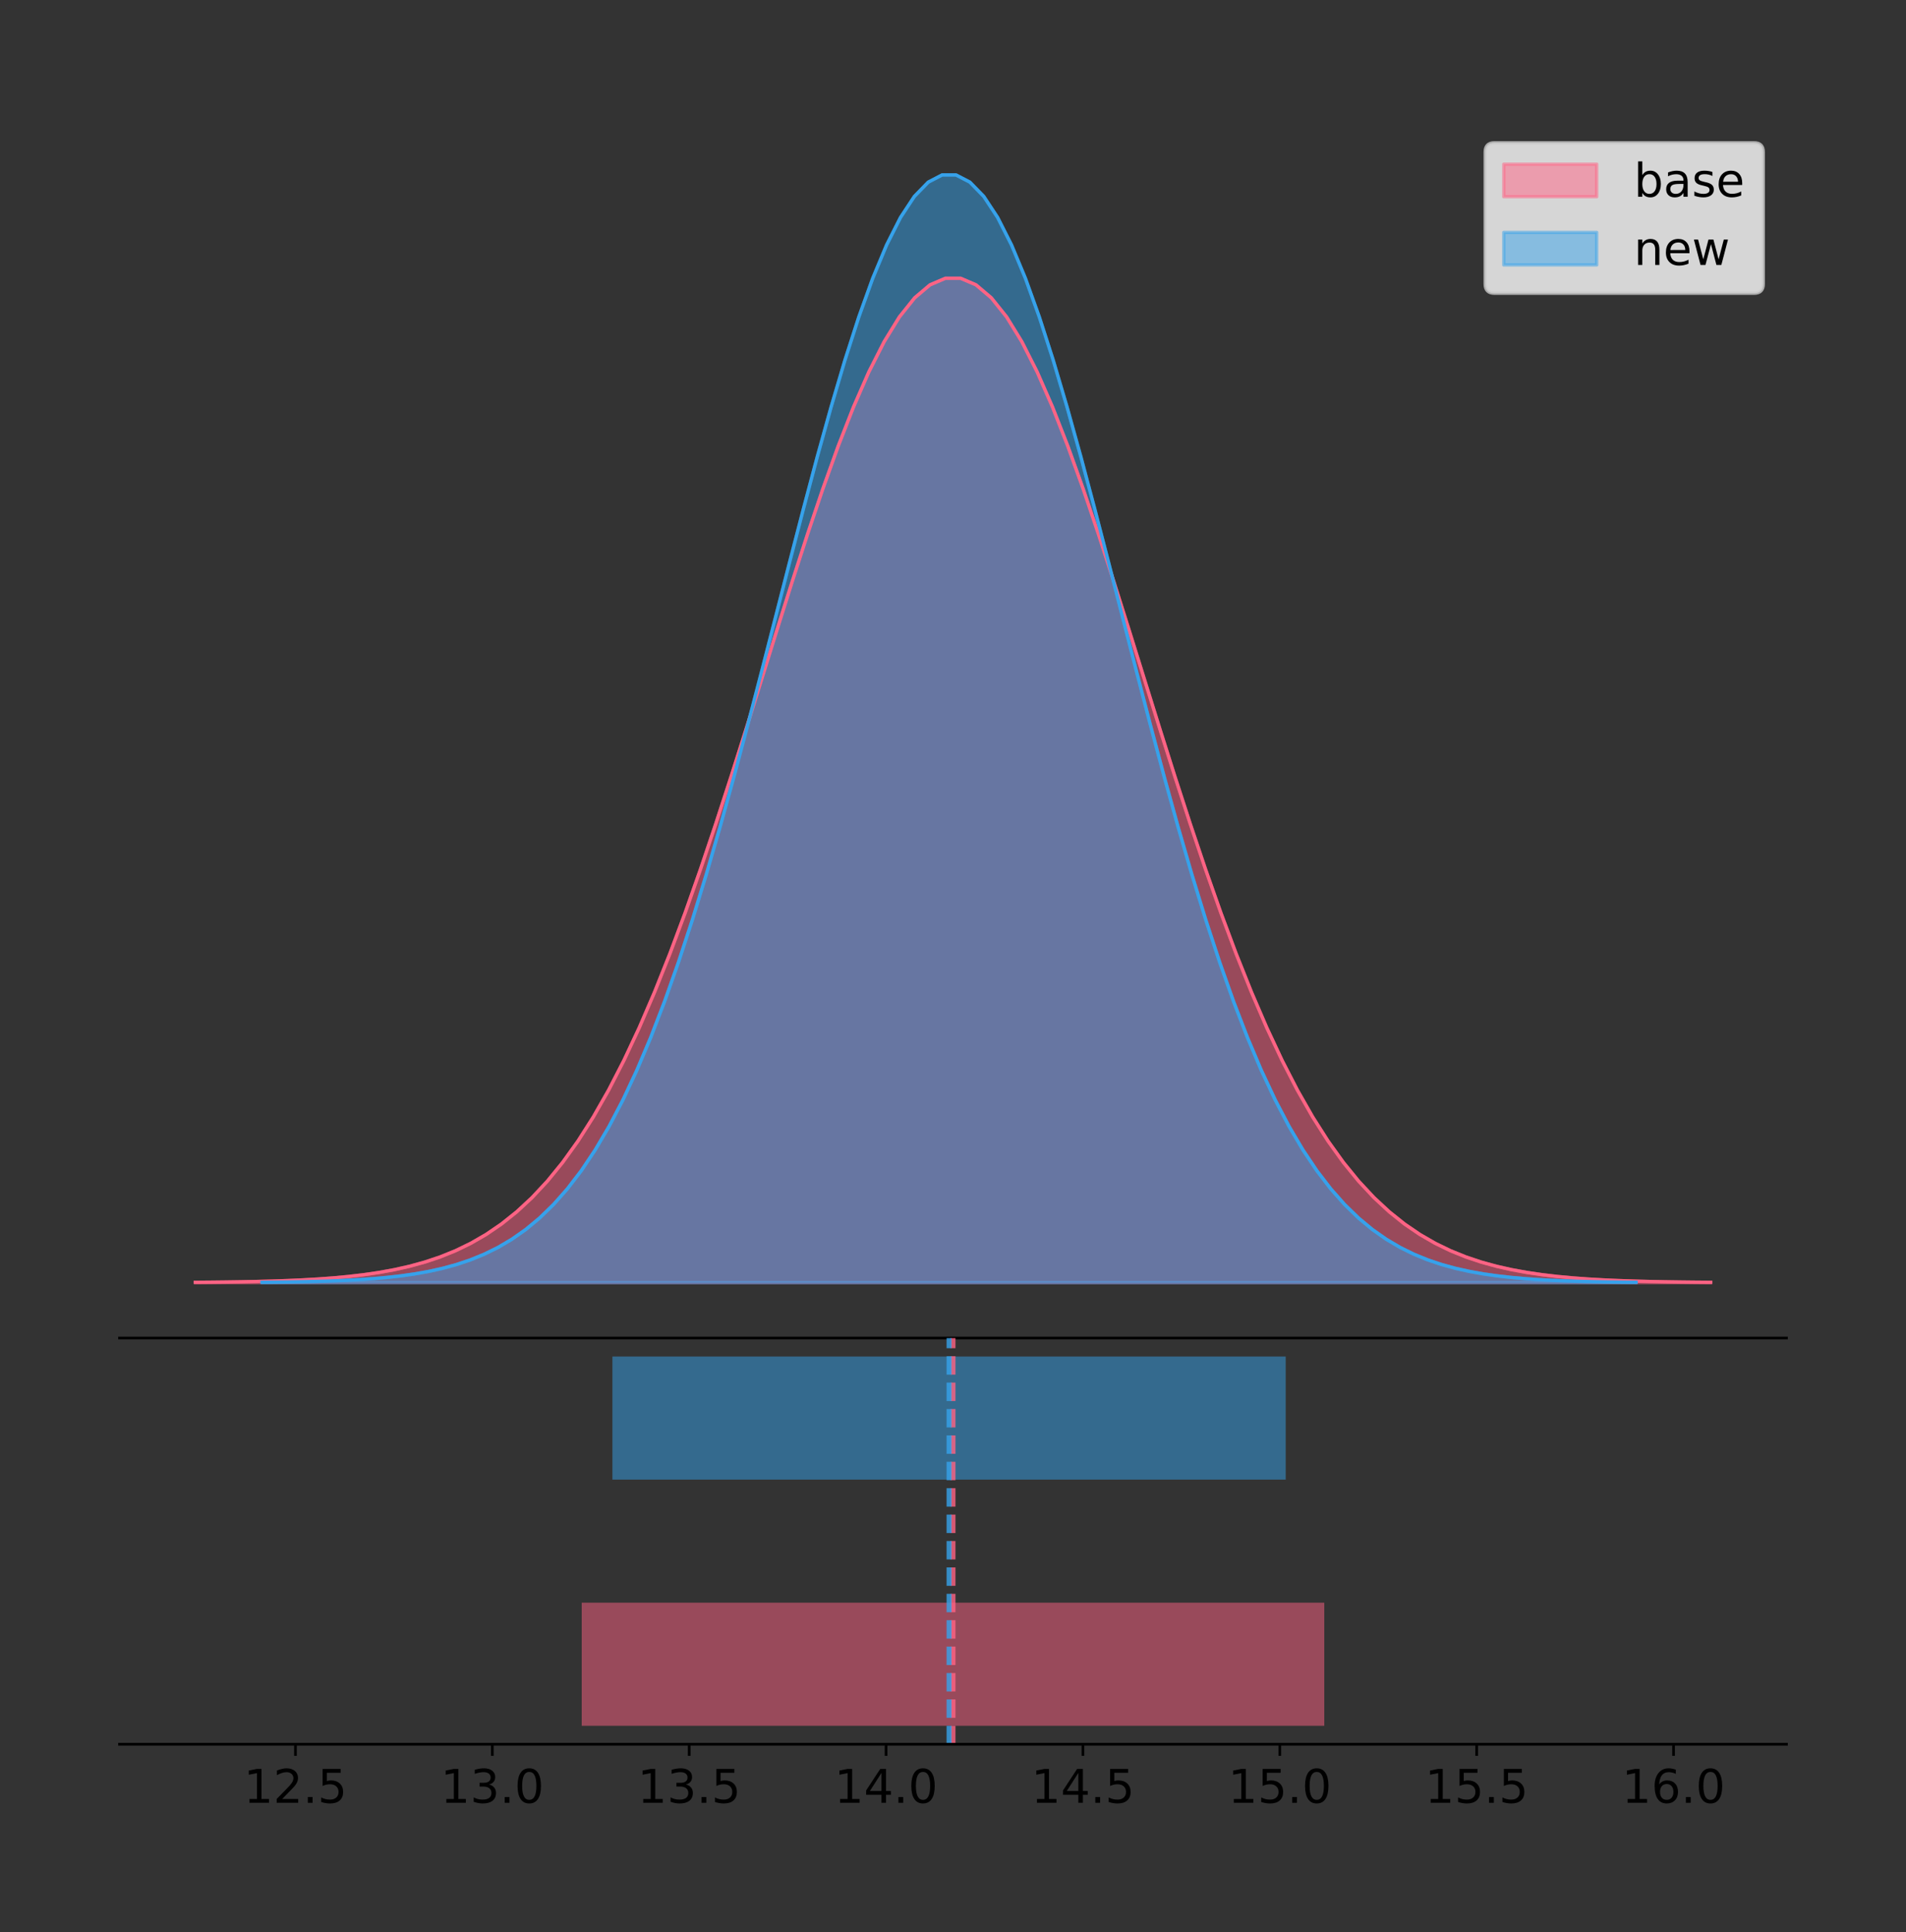 <?xml version="1.0" encoding="utf-8" standalone="no"?>
<!DOCTYPE svg PUBLIC "-//W3C//DTD SVG 1.1//EN"
  "http://www.w3.org/Graphics/SVG/1.1/DTD/svg11.dtd">
<!-- Created with matplotlib (https://matplotlib.org/) -->
<svg height="581.789pt" version="1.1" viewBox="0 0 574.2 581.789" width="574.2pt" xmlns="http://www.w3.org/2000/svg" xmlns:xlink="http://www.w3.org/1999/xlink">
 <rect x="0" y="0" width="574.2" height="581.789" fill="#333333" stroke="none"/>
 <defs>
  <style type="text/css">
*{stroke-linecap:butt;stroke-linejoin:round;}
  </style>
 </defs>
 <g id="figure_1">
  <g id="patch_1">
   <path d="M 0 581.789 
L 574.2 581.789 
L 574.2 0 
L 0 0 
z
" style="fill:none;"/>
  </g>
  <g id="axes_1">
   <g id="patch_2">
    <path d="M 36 402.93 
L 538.2 402.93 
L 538.2 36 
L 36 36 
z
" style="fill:none;"/>
   </g>
   <g id="PolyCollection_1">
    <defs>
     <path d="M 58.827 -195.538 
L 58.827 -195.64 
L 63.439 -195.678 
L 68.05 -195.729 
L 72.662 -195.798 
L 77.274 -195.889 
L 81.885 -196.009 
L 86.497 -196.166 
L 91.108 -196.369 
L 95.72 -196.632 
L 100.331 -196.968 
L 104.943 -197.394 
L 109.555 -197.933 
L 114.166 -198.607 
L 118.778 -199.446 
L 123.389 -200.481 
L 128.001 -201.751 
L 132.612 -203.295 
L 137.224 -205.161 
L 141.836 -207.397 
L 146.447 -210.057 
L 151.059 -213.2 
L 155.67 -216.882 
L 160.282 -221.164 
L 164.893 -226.104 
L 169.505 -231.761 
L 174.117 -238.184 
L 178.728 -245.419 
L 183.34 -253.503 
L 187.951 -262.458 
L 192.563 -272.294 
L 197.174 -283.002 
L 201.786 -294.555 
L 206.398 -306.905 
L 211.009 -319.98 
L 215.621 -333.685 
L 220.232 -347.902 
L 224.844 -362.487 
L 229.455 -377.278 
L 234.067 -392.092 
L 238.679 -406.73 
L 243.29 -420.981 
L 247.902 -434.627 
L 252.513 -447.449 
L 257.125 -459.231 
L 261.736 -469.768 
L 266.348 -478.869 
L 270.96 -486.367 
L 275.571 -492.12 
L 280.183 -496.019 
L 284.794 -497.988 
L 289.406 -497.988 
L 294.017 -496.019 
L 298.629 -492.12 
L 303.24 -486.367 
L 307.852 -478.869 
L 312.464 -469.768 
L 317.075 -459.231 
L 321.687 -447.449 
L 326.298 -434.627 
L 330.91 -420.981 
L 335.521 -406.73 
L 340.133 -392.092 
L 344.745 -377.278 
L 349.356 -362.487 
L 353.968 -347.902 
L 358.579 -333.685 
L 363.191 -319.98 
L 367.802 -306.905 
L 372.414 -294.555 
L 377.026 -283.002 
L 381.637 -272.294 
L 386.249 -262.458 
L 390.86 -253.503 
L 395.472 -245.419 
L 400.083 -238.184 
L 404.695 -231.761 
L 409.307 -226.104 
L 413.918 -221.164 
L 418.53 -216.882 
L 423.141 -213.2 
L 427.753 -210.057 
L 432.364 -207.397 
L 436.976 -205.161 
L 441.588 -203.295 
L 446.199 -201.751 
L 450.811 -200.481 
L 455.422 -199.446 
L 460.034 -198.607 
L 464.645 -197.933 
L 469.257 -197.394 
L 473.869 -196.968 
L 478.48 -196.632 
L 483.092 -196.369 
L 487.703 -196.166 
L 492.315 -196.009 
L 496.926 -195.889 
L 501.538 -195.798 
L 506.15 -195.729 
L 510.761 -195.678 
L 515.373 -195.64 
L 515.373 -195.538 
L 515.373 -195.538 
L 510.761 -195.538 
L 506.15 -195.538 
L 501.538 -195.538 
L 496.926 -195.538 
L 492.315 -195.538 
L 487.703 -195.538 
L 483.092 -195.538 
L 478.48 -195.538 
L 473.869 -195.538 
L 469.257 -195.538 
L 464.645 -195.538 
L 460.034 -195.538 
L 455.422 -195.538 
L 450.811 -195.538 
L 446.199 -195.538 
L 441.588 -195.538 
L 436.976 -195.538 
L 432.364 -195.538 
L 427.753 -195.538 
L 423.141 -195.538 
L 418.53 -195.538 
L 413.918 -195.538 
L 409.307 -195.538 
L 404.695 -195.538 
L 400.083 -195.538 
L 395.472 -195.538 
L 390.86 -195.538 
L 386.249 -195.538 
L 381.637 -195.538 
L 377.026 -195.538 
L 372.414 -195.538 
L 367.802 -195.538 
L 363.191 -195.538 
L 358.579 -195.538 
L 353.968 -195.538 
L 349.356 -195.538 
L 344.745 -195.538 
L 340.133 -195.538 
L 335.521 -195.538 
L 330.91 -195.538 
L 326.298 -195.538 
L 321.687 -195.538 
L 317.075 -195.538 
L 312.464 -195.538 
L 307.852 -195.538 
L 303.24 -195.538 
L 298.629 -195.538 
L 294.017 -195.538 
L 289.406 -195.538 
L 284.794 -195.538 
L 280.183 -195.538 
L 275.571 -195.538 
L 270.96 -195.538 
L 266.348 -195.538 
L 261.736 -195.538 
L 257.125 -195.538 
L 252.513 -195.538 
L 247.902 -195.538 
L 243.29 -195.538 
L 238.679 -195.538 
L 234.067 -195.538 
L 229.455 -195.538 
L 224.844 -195.538 
L 220.232 -195.538 
L 215.621 -195.538 
L 211.009 -195.538 
L 206.398 -195.538 
L 201.786 -195.538 
L 197.174 -195.538 
L 192.563 -195.538 
L 187.951 -195.538 
L 183.34 -195.538 
L 178.728 -195.538 
L 174.117 -195.538 
L 169.505 -195.538 
L 164.893 -195.538 
L 160.282 -195.538 
L 155.67 -195.538 
L 151.059 -195.538 
L 146.447 -195.538 
L 141.836 -195.538 
L 137.224 -195.538 
L 132.612 -195.538 
L 128.001 -195.538 
L 123.389 -195.538 
L 118.778 -195.538 
L 114.166 -195.538 
L 109.555 -195.538 
L 104.943 -195.538 
L 100.331 -195.538 
L 95.72 -195.538 
L 91.108 -195.538 
L 86.497 -195.538 
L 81.885 -195.538 
L 77.274 -195.538 
L 72.662 -195.538 
L 68.05 -195.538 
L 63.439 -195.538 
L 58.827 -195.538 
z
" id="m983f19c8c5" style="stroke:#ff6384;stroke-opacity:0.5;"/>
    </defs>
    <g clip-path="url(#pba79616b6e)">
     <use style="fill:#ff6384;fill-opacity:0.5;stroke:#ff6384;stroke-opacity:0.5;" x="0" xlink:href="#m983f19c8c5" y="581.789"/>
    </g>
   </g>
   <g id="PolyCollection_2">
    <defs>
     <path d="M 78.939 -195.538 
L 78.939 -195.65 
L 83.121 -195.692 
L 87.302 -195.749 
L 91.483 -195.825 
L 95.665 -195.925 
L 99.846 -196.058 
L 104.027 -196.23 
L 108.209 -196.455 
L 112.39 -196.744 
L 116.571 -197.115 
L 120.752 -197.585 
L 124.934 -198.179 
L 129.115 -198.923 
L 133.296 -199.848 
L 137.478 -200.99 
L 141.659 -202.39 
L 145.84 -204.093 
L 150.022 -206.151 
L 154.203 -208.617 
L 158.384 -211.552 
L 162.565 -215.017 
L 166.747 -219.078 
L 170.928 -223.801 
L 175.109 -229.25 
L 179.291 -235.488 
L 183.472 -242.572 
L 187.653 -250.552 
L 191.835 -259.468 
L 196.016 -269.344 
L 200.197 -280.192 
L 204.378 -292.002 
L 208.56 -304.744 
L 212.741 -318.365 
L 216.922 -332.786 
L 221.104 -347.901 
L 225.285 -363.58 
L 229.466 -379.667 
L 233.648 -395.98 
L 237.829 -412.318 
L 242.01 -428.462 
L 246.191 -444.18 
L 250.373 -459.23 
L 254.554 -473.372 
L 258.735 -486.366 
L 262.917 -497.987 
L 267.098 -508.025 
L 271.279 -516.294 
L 275.461 -522.64 
L 279.642 -526.94 
L 283.823 -529.111 
L 288.004 -529.111 
L 292.186 -526.94 
L 296.367 -522.64 
L 300.548 -516.294 
L 304.73 -508.025 
L 308.911 -497.987 
L 313.092 -486.366 
L 317.274 -473.372 
L 321.455 -459.23 
L 325.636 -444.18 
L 329.817 -428.462 
L 333.999 -412.318 
L 338.18 -395.98 
L 342.361 -379.667 
L 346.543 -363.58 
L 350.724 -347.901 
L 354.905 -332.786 
L 359.087 -318.365 
L 363.268 -304.744 
L 367.449 -292.002 
L 371.63 -280.192 
L 375.812 -269.344 
L 379.993 -259.468 
L 384.174 -250.552 
L 388.356 -242.572 
L 392.537 -235.488 
L 396.718 -229.25 
L 400.9 -223.801 
L 405.081 -219.078 
L 409.262 -215.017 
L 413.444 -211.552 
L 417.625 -208.617 
L 421.806 -206.151 
L 425.987 -204.093 
L 430.169 -202.39 
L 434.35 -200.99 
L 438.531 -199.848 
L 442.713 -198.923 
L 446.894 -198.179 
L 451.075 -197.585 
L 455.257 -197.115 
L 459.438 -196.744 
L 463.619 -196.455 
L 467.8 -196.23 
L 471.982 -196.058 
L 476.163 -195.925 
L 480.344 -195.825 
L 484.526 -195.749 
L 488.707 -195.692 
L 492.888 -195.65 
L 492.888 -195.538 
L 492.888 -195.538 
L 488.707 -195.538 
L 484.526 -195.538 
L 480.344 -195.538 
L 476.163 -195.538 
L 471.982 -195.538 
L 467.8 -195.538 
L 463.619 -195.538 
L 459.438 -195.538 
L 455.257 -195.538 
L 451.075 -195.538 
L 446.894 -195.538 
L 442.713 -195.538 
L 438.531 -195.538 
L 434.35 -195.538 
L 430.169 -195.538 
L 425.987 -195.538 
L 421.806 -195.538 
L 417.625 -195.538 
L 413.444 -195.538 
L 409.262 -195.538 
L 405.081 -195.538 
L 400.9 -195.538 
L 396.718 -195.538 
L 392.537 -195.538 
L 388.356 -195.538 
L 384.174 -195.538 
L 379.993 -195.538 
L 375.812 -195.538 
L 371.63 -195.538 
L 367.449 -195.538 
L 363.268 -195.538 
L 359.087 -195.538 
L 354.905 -195.538 
L 350.724 -195.538 
L 346.543 -195.538 
L 342.361 -195.538 
L 338.18 -195.538 
L 333.999 -195.538 
L 329.817 -195.538 
L 325.636 -195.538 
L 321.455 -195.538 
L 317.274 -195.538 
L 313.092 -195.538 
L 308.911 -195.538 
L 304.73 -195.538 
L 300.548 -195.538 
L 296.367 -195.538 
L 292.186 -195.538 
L 288.004 -195.538 
L 283.823 -195.538 
L 279.642 -195.538 
L 275.461 -195.538 
L 271.279 -195.538 
L 267.098 -195.538 
L 262.917 -195.538 
L 258.735 -195.538 
L 254.554 -195.538 
L 250.373 -195.538 
L 246.191 -195.538 
L 242.01 -195.538 
L 237.829 -195.538 
L 233.648 -195.538 
L 229.466 -195.538 
L 225.285 -195.538 
L 221.104 -195.538 
L 216.922 -195.538 
L 212.741 -195.538 
L 208.56 -195.538 
L 204.378 -195.538 
L 200.197 -195.538 
L 196.016 -195.538 
L 191.835 -195.538 
L 187.653 -195.538 
L 183.472 -195.538 
L 179.291 -195.538 
L 175.109 -195.538 
L 170.928 -195.538 
L 166.747 -195.538 
L 162.565 -195.538 
L 158.384 -195.538 
L 154.203 -195.538 
L 150.022 -195.538 
L 145.84 -195.538 
L 141.659 -195.538 
L 137.478 -195.538 
L 133.296 -195.538 
L 129.115 -195.538 
L 124.934 -195.538 
L 120.752 -195.538 
L 116.571 -195.538 
L 112.39 -195.538 
L 108.209 -195.538 
L 104.027 -195.538 
L 99.846 -195.538 
L 95.665 -195.538 
L 91.483 -195.538 
L 87.302 -195.538 
L 83.121 -195.538 
L 78.939 -195.538 
z
" id="m261c5cf04d" style="stroke:#36a2eb;stroke-opacity:0.5;"/>
    </defs>
    <g clip-path="url(#pba79616b6e)">
     <use style="fill:#36a2eb;fill-opacity:0.5;stroke:#36a2eb;stroke-opacity:0.5;" x="0" xlink:href="#m261c5cf04d" y="581.789"/>
    </g>
   </g>
   <g id="line2d_1">
    <path clip-path="url(#pba79616b6e)" d="M 58.827 386.15 
L 63.439 386.112 
L 68.05 386.06 
L 72.662 385.991 
L 77.274 385.9 
L 81.885 385.78 
L 86.497 385.623 
L 91.108 385.42 
L 95.72 385.158 
L 100.331 384.822 
L 104.943 384.395 
L 109.555 383.857 
L 114.166 383.182 
L 118.778 382.344 
L 123.389 381.308 
L 128.001 380.039 
L 132.612 378.494 
L 137.224 376.629 
L 141.836 374.393 
L 146.447 371.732 
L 151.059 368.59 
L 155.67 364.908 
L 160.282 360.626 
L 164.893 355.685 
L 169.505 350.029 
L 174.117 343.605 
L 178.728 336.37 
L 183.34 328.286 
L 187.951 319.331 
L 192.563 309.496 
L 197.174 298.788 
L 201.786 287.234 
L 206.398 274.884 
L 211.009 261.809 
L 215.621 248.104 
L 220.232 233.888 
L 224.844 219.302 
L 229.455 204.511 
L 234.067 189.697 
L 238.679 175.059 
L 243.29 160.808 
L 247.902 147.162 
L 252.513 134.34 
L 257.125 122.558 
L 261.736 112.022 
L 266.348 102.92 
L 270.96 95.422 
L 275.571 89.669 
L 280.183 85.77 
L 284.794 83.802 
L 289.406 83.802 
L 294.017 85.77 
L 298.629 89.669 
L 303.24 95.422 
L 307.852 102.92 
L 312.464 112.022 
L 317.075 122.558 
L 321.687 134.34 
L 326.298 147.162 
L 330.91 160.808 
L 335.521 175.059 
L 340.133 189.697 
L 344.745 204.511 
L 349.356 219.302 
L 353.968 233.888 
L 358.579 248.104 
L 363.191 261.809 
L 367.802 274.884 
L 372.414 287.234 
L 377.026 298.788 
L 381.637 309.496 
L 386.249 319.331 
L 390.86 328.286 
L 395.472 336.37 
L 400.083 343.605 
L 404.695 350.029 
L 409.307 355.685 
L 413.918 360.626 
L 418.53 364.908 
L 423.141 368.59 
L 427.753 371.732 
L 432.364 374.393 
L 436.976 376.629 
L 441.588 378.494 
L 446.199 380.039 
L 450.811 381.308 
L 455.422 382.344 
L 460.034 383.182 
L 464.645 383.857 
L 469.257 384.395 
L 473.869 384.822 
L 478.48 385.158 
L 483.092 385.42 
L 487.703 385.623 
L 492.315 385.78 
L 496.926 385.9 
L 501.538 385.991 
L 506.15 386.06 
L 510.761 386.112 
L 515.373 386.15 
" style="fill:none;stroke:#ff6384;stroke-linecap:square;"/>
   </g>
   <g id="line2d_2">
    <path clip-path="url(#pba79616b6e)" d="M 78.939 386.139 
L 83.121 386.097 
L 87.302 386.04 
L 91.483 385.965 
L 95.665 385.864 
L 99.846 385.732 
L 104.027 385.559 
L 108.209 385.334 
L 112.39 385.045 
L 116.571 384.675 
L 120.752 384.204 
L 124.934 383.61 
L 129.115 382.867 
L 133.296 381.941 
L 137.478 380.799 
L 141.659 379.399 
L 145.84 377.696 
L 150.022 375.639 
L 154.203 373.172 
L 158.384 370.238 
L 162.565 366.772 
L 166.747 362.711 
L 170.928 357.989 
L 175.109 352.539 
L 179.291 346.301 
L 183.472 339.217 
L 187.653 331.237 
L 191.835 322.322 
L 196.016 312.445 
L 200.197 301.597 
L 204.378 289.787 
L 208.56 277.045 
L 212.741 263.424 
L 216.922 249.004 
L 221.104 233.888 
L 225.285 218.209 
L 229.466 202.123 
L 233.648 185.809 
L 237.829 169.471 
L 242.01 153.327 
L 246.191 137.61 
L 250.373 122.559 
L 254.554 108.418 
L 258.735 95.423 
L 262.917 83.803 
L 267.098 73.765 
L 271.279 65.495 
L 275.461 59.15 
L 279.642 54.85 
L 283.823 52.679 
L 288.004 52.679 
L 292.186 54.85 
L 296.367 59.15 
L 300.548 65.495 
L 304.73 73.765 
L 308.911 83.803 
L 313.092 95.423 
L 317.274 108.418 
L 321.455 122.559 
L 325.636 137.61 
L 329.817 153.327 
L 333.999 169.471 
L 338.18 185.809 
L 342.361 202.123 
L 346.543 218.209 
L 350.724 233.888 
L 354.905 249.004 
L 359.087 263.424 
L 363.268 277.045 
L 367.449 289.787 
L 371.63 301.597 
L 375.812 312.445 
L 379.993 322.322 
L 384.174 331.237 
L 388.356 339.217 
L 392.537 346.301 
L 396.718 352.539 
L 400.9 357.989 
L 405.081 362.711 
L 409.262 366.772 
L 413.444 370.238 
L 417.625 373.172 
L 421.806 375.639 
L 425.987 377.696 
L 430.169 379.399 
L 434.35 380.799 
L 438.531 381.941 
L 442.713 382.867 
L 446.894 383.61 
L 451.075 384.204 
L 455.257 384.675 
L 459.438 385.045 
L 463.619 385.334 
L 467.8 385.559 
L 471.982 385.732 
L 476.163 385.864 
L 480.344 385.965 
L 484.526 386.04 
L 488.707 386.097 
L 492.888 386.139 
" style="fill:none;stroke:#36a2eb;stroke-linecap:square;"/>
   </g>
   <g id="patch_3">
    <path d="M 36 402.93 
L 538.2 402.93 
" style="fill:none;stroke:#000000;stroke-linecap:square;stroke-linejoin:miter;stroke-width:0.8;"/>
   </g>
   <g id="legend_1">
    <g id="patch_4">
     <path d="M 450.225 88.299 
L 528.4 88.299 
Q 531.2 88.299 531.2 85.499 
L 531.2 45.8 
Q 531.2 43 528.4 43 
L 450.225 43 
Q 447.425 43 447.425 45.8 
L 447.425 85.499 
Q 447.425 88.299 450.225 88.299 
z
" style="fill:#ffffff;opacity:0.8;stroke:#cccccc;stroke-linejoin:miter;"/>
    </g>
    <g id="patch_5">
     <path d="M 453.025 59.238 
L 481.025 59.238 
L 481.025 49.438 
L 453.025 49.438 
z
" style="fill:#ff6384;opacity:0.5;stroke:#ff6384;stroke-linejoin:miter;"/>
    </g>
    <g id="text_1">
     <!-- base -->
     <defs>
      <path d="M 48.688 27.297 
Q 48.688 37.203 44.609 42.844 
Q 40.531 48.484 33.406 48.484 
Q 26.266 48.484 22.188 42.844 
Q 18.109 37.203 18.109 27.297 
Q 18.109 17.391 22.188 11.75 
Q 26.266 6.109 33.406 6.109 
Q 40.531 6.109 44.609 11.75 
Q 48.688 17.391 48.688 27.297 
z
M 18.109 46.391 
Q 20.953 51.266 25.266 53.625 
Q 29.594 56 35.594 56 
Q 45.562 56 51.781 48.094 
Q 58.016 40.188 58.016 27.297 
Q 58.016 14.406 51.781 6.484 
Q 45.562 -1.422 35.594 -1.422 
Q 29.594 -1.422 25.266 0.953 
Q 20.953 3.328 18.109 8.203 
L 18.109 0 
L 9.078 0 
L 9.078 75.984 
L 18.109 75.984 
z
" id="DejaVuSans-98"/>
      <path d="M 34.281 27.484 
Q 23.391 27.484 19.188 25 
Q 14.984 22.516 14.984 16.5 
Q 14.984 11.719 18.141 8.906 
Q 21.297 6.109 26.703 6.109 
Q 34.188 6.109 38.703 11.406 
Q 43.219 16.703 43.219 25.484 
L 43.219 27.484 
z
M 52.203 31.203 
L 52.203 0 
L 43.219 0 
L 43.219 8.297 
Q 40.141 3.328 35.547 0.953 
Q 30.953 -1.422 24.312 -1.422 
Q 15.922 -1.422 10.953 3.297 
Q 6 8.016 6 15.922 
Q 6 25.141 12.172 29.828 
Q 18.359 34.516 30.609 34.516 
L 43.219 34.516 
L 43.219 35.406 
Q 43.219 41.609 39.141 45 
Q 35.062 48.391 27.688 48.391 
Q 23 48.391 18.547 47.266 
Q 14.109 46.141 10.016 43.891 
L 10.016 52.203 
Q 14.938 54.109 19.578 55.047 
Q 24.219 56 28.609 56 
Q 40.484 56 46.344 49.844 
Q 52.203 43.703 52.203 31.203 
z
" id="DejaVuSans-97"/>
      <path d="M 44.281 53.078 
L 44.281 44.578 
Q 40.484 46.531 36.375 47.5 
Q 32.281 48.484 27.875 48.484 
Q 21.188 48.484 17.844 46.438 
Q 14.5 44.391 14.5 40.281 
Q 14.5 37.156 16.891 35.375 
Q 19.281 33.594 26.516 31.984 
L 29.594 31.297 
Q 39.156 29.25 43.188 25.516 
Q 47.219 21.781 47.219 15.094 
Q 47.219 7.469 41.188 3.016 
Q 35.156 -1.422 24.609 -1.422 
Q 20.219 -1.422 15.453 -0.562 
Q 10.688 0.297 5.422 2 
L 5.422 11.281 
Q 10.406 8.688 15.234 7.391 
Q 20.062 6.109 24.812 6.109 
Q 31.156 6.109 34.562 8.281 
Q 37.984 10.453 37.984 14.406 
Q 37.984 18.062 35.516 20.016 
Q 33.062 21.969 24.703 23.781 
L 21.578 24.516 
Q 13.234 26.266 9.516 29.906 
Q 5.812 33.547 5.812 39.891 
Q 5.812 47.609 11.281 51.797 
Q 16.75 56 26.812 56 
Q 31.781 56 36.172 55.266 
Q 40.578 54.547 44.281 53.078 
z
" id="DejaVuSans-115"/>
      <path d="M 56.203 29.594 
L 56.203 25.203 
L 14.891 25.203 
Q 15.484 15.922 20.484 11.062 
Q 25.484 6.203 34.422 6.203 
Q 39.594 6.203 44.453 7.469 
Q 49.312 8.734 54.109 11.281 
L 54.109 2.781 
Q 49.266 0.734 44.188 -0.344 
Q 39.109 -1.422 33.891 -1.422 
Q 20.797 -1.422 13.156 6.188 
Q 5.516 13.812 5.516 26.812 
Q 5.516 40.234 12.766 48.109 
Q 20.016 56 32.328 56 
Q 43.359 56 49.781 48.891 
Q 56.203 41.797 56.203 29.594 
z
M 47.219 32.234 
Q 47.125 39.594 43.094 43.984 
Q 39.062 48.391 32.422 48.391 
Q 24.906 48.391 20.391 44.141 
Q 15.875 39.891 15.188 32.172 
z
" id="DejaVuSans-101"/>
     </defs>
     <g transform="translate(492.225 59.238)scale(0.14 -0.14)">
      <use xlink:href="#DejaVuSans-98"/>
      <use x="63.477" xlink:href="#DejaVuSans-97"/>
      <use x="124.756" xlink:href="#DejaVuSans-115"/>
      <use x="176.855" xlink:href="#DejaVuSans-101"/>
     </g>
    </g>
    <g id="patch_6">
     <path d="M 453.025 79.787 
L 481.025 79.787 
L 481.025 69.987 
L 453.025 69.987 
z
" style="fill:#36a2eb;opacity:0.5;stroke:#36a2eb;stroke-linejoin:miter;"/>
    </g>
    <g id="text_2">
     <!-- new -->
     <defs>
      <path d="M 54.891 33.016 
L 54.891 0 
L 45.906 0 
L 45.906 32.719 
Q 45.906 40.484 42.875 44.328 
Q 39.844 48.188 33.797 48.188 
Q 26.516 48.188 22.312 43.547 
Q 18.109 38.922 18.109 30.906 
L 18.109 0 
L 9.078 0 
L 9.078 54.688 
L 18.109 54.688 
L 18.109 46.188 
Q 21.344 51.125 25.703 53.562 
Q 30.078 56 35.797 56 
Q 45.219 56 50.047 50.172 
Q 54.891 44.344 54.891 33.016 
z
" id="DejaVuSans-110"/>
      <path d="M 4.203 54.688 
L 13.188 54.688 
L 24.422 12.016 
L 35.594 54.688 
L 46.188 54.688 
L 57.422 12.016 
L 68.609 54.688 
L 77.594 54.688 
L 63.281 0 
L 52.688 0 
L 40.922 44.828 
L 29.109 0 
L 18.5 0 
z
" id="DejaVuSans-119"/>
     </defs>
     <g transform="translate(492.225 79.787)scale(0.14 -0.14)">
      <use xlink:href="#DejaVuSans-110"/>
      <use x="63.379" xlink:href="#DejaVuSans-101"/>
      <use x="124.902" xlink:href="#DejaVuSans-119"/>
     </g>
    </g>
   </g>
  </g>
  <g id="axes_2">
   <g id="patch_7">
    <path d="M 36 525.24 
L 538.2 525.24 
L 538.2 402.93 
L 36 402.93 
z
" style="fill:none;"/>
   </g>
   <g id="patch_8">
    <path clip-path="url(#pb1068c0397)" d="M 175.246 519.68 
L 398.954 519.68 
L 398.954 482.617 
L 175.246 482.617 
z
" style="fill:#ff6384;opacity:0.5;"/>
   </g>
   <g id="patch_9">
    <path clip-path="url(#pb1068c0397)" d="M 184.496 445.553 
L 387.331 445.553 
L 387.331 408.49 
L 184.496 408.49 
z
" style="fill:#36a2eb;opacity:0.5;"/>
   </g>
   <g id="matplotlib.axis_1">
    <g id="xtick_1">
     <g id="line2d_3">
      <defs>
       <path d="M 0 0 
L 0 3.5 
" id="mcdbb51c7b7" style="stroke:#000000;stroke-width:0.8;"/>
      </defs>
      <g>
       <use style="stroke:#000000;stroke-width:0.8;" x="89.007" xlink:href="#mcdbb51c7b7" y="525.24"/>
      </g>
     </g>
     <g id="text_3">
      <!-- 12.5 -->
      <defs>
       <path d="M 12.406 8.297 
L 28.516 8.297 
L 28.516 63.922 
L 10.984 60.406 
L 10.984 69.391 
L 28.422 72.906 
L 38.281 72.906 
L 38.281 8.297 
L 54.391 8.297 
L 54.391 0 
L 12.406 0 
z
" id="DejaVuSans-49"/>
       <path d="M 19.188 8.297 
L 53.609 8.297 
L 53.609 0 
L 7.328 0 
L 7.328 8.297 
Q 12.938 14.109 22.625 23.891 
Q 32.328 33.688 34.812 36.531 
Q 39.547 41.844 41.422 45.531 
Q 43.312 49.219 43.312 52.781 
Q 43.312 58.594 39.234 62.25 
Q 35.156 65.922 28.609 65.922 
Q 23.969 65.922 18.812 64.312 
Q 13.672 62.703 7.812 59.422 
L 7.812 69.391 
Q 13.766 71.781 18.938 73 
Q 24.125 74.219 28.422 74.219 
Q 39.75 74.219 46.484 68.547 
Q 53.219 62.891 53.219 53.422 
Q 53.219 48.922 51.531 44.891 
Q 49.859 40.875 45.406 35.406 
Q 44.188 33.984 37.641 27.219 
Q 31.109 20.453 19.188 8.297 
z
" id="DejaVuSans-50"/>
       <path d="M 10.688 12.406 
L 21 12.406 
L 21 0 
L 10.688 0 
z
" id="DejaVuSans-46"/>
       <path d="M 10.797 72.906 
L 49.516 72.906 
L 49.516 64.594 
L 19.828 64.594 
L 19.828 46.734 
Q 21.969 47.469 24.109 47.828 
Q 26.266 48.188 28.422 48.188 
Q 40.625 48.188 47.75 41.5 
Q 54.891 34.812 54.891 23.391 
Q 54.891 11.625 47.562 5.094 
Q 40.234 -1.422 26.906 -1.422 
Q 22.312 -1.422 17.547 -0.641 
Q 12.797 0.141 7.719 1.703 
L 7.719 11.625 
Q 12.109 9.234 16.797 8.062 
Q 21.484 6.891 26.703 6.891 
Q 35.156 6.891 40.078 11.328 
Q 45.016 15.766 45.016 23.391 
Q 45.016 31 40.078 35.438 
Q 35.156 39.891 26.703 39.891 
Q 22.75 39.891 18.812 39.016 
Q 14.891 38.141 10.797 36.281 
z
" id="DejaVuSans-53"/>
      </defs>
      <g transform="translate(73.421 542.878)scale(0.14 -0.14)">
       <use xlink:href="#DejaVuSans-49"/>
       <use x="63.623" xlink:href="#DejaVuSans-50"/>
       <use x="127.246" xlink:href="#DejaVuSans-46"/>
       <use x="159.033" xlink:href="#DejaVuSans-53"/>
      </g>
     </g>
    </g>
    <g id="xtick_2">
     <g id="line2d_4">
      <g>
       <use style="stroke:#000000;stroke-width:0.8;" x="148.316" xlink:href="#mcdbb51c7b7" y="525.24"/>
      </g>
     </g>
     <g id="text_4">
      <!-- 13.0 -->
      <defs>
       <path d="M 40.578 39.312 
Q 47.656 37.797 51.625 33 
Q 55.609 28.219 55.609 21.188 
Q 55.609 10.406 48.188 4.484 
Q 40.766 -1.422 27.094 -1.422 
Q 22.516 -1.422 17.656 -0.516 
Q 12.797 0.391 7.625 2.203 
L 7.625 11.719 
Q 11.719 9.328 16.594 8.109 
Q 21.484 6.891 26.812 6.891 
Q 36.078 6.891 40.938 10.547 
Q 45.797 14.203 45.797 21.188 
Q 45.797 27.641 41.281 31.266 
Q 36.766 34.906 28.719 34.906 
L 20.219 34.906 
L 20.219 43.016 
L 29.109 43.016 
Q 36.375 43.016 40.234 45.922 
Q 44.094 48.828 44.094 54.297 
Q 44.094 59.906 40.109 62.906 
Q 36.141 65.922 28.719 65.922 
Q 24.656 65.922 20.016 65.031 
Q 15.375 64.156 9.812 62.312 
L 9.812 71.094 
Q 15.438 72.656 20.344 73.438 
Q 25.25 74.219 29.594 74.219 
Q 40.828 74.219 47.359 69.109 
Q 53.906 64.016 53.906 55.328 
Q 53.906 49.266 50.438 45.094 
Q 46.969 40.922 40.578 39.312 
z
" id="DejaVuSans-51"/>
       <path d="M 31.781 66.406 
Q 24.172 66.406 20.328 58.906 
Q 16.5 51.422 16.5 36.375 
Q 16.5 21.391 20.328 13.891 
Q 24.172 6.391 31.781 6.391 
Q 39.453 6.391 43.281 13.891 
Q 47.125 21.391 47.125 36.375 
Q 47.125 51.422 43.281 58.906 
Q 39.453 66.406 31.781 66.406 
z
M 31.781 74.219 
Q 44.047 74.219 50.516 64.516 
Q 56.984 54.828 56.984 36.375 
Q 56.984 17.969 50.516 8.266 
Q 44.047 -1.422 31.781 -1.422 
Q 19.531 -1.422 13.062 8.266 
Q 6.594 17.969 6.594 36.375 
Q 6.594 54.828 13.062 64.516 
Q 19.531 74.219 31.781 74.219 
z
" id="DejaVuSans-48"/>
      </defs>
      <g transform="translate(132.73 542.878)scale(0.14 -0.14)">
       <use xlink:href="#DejaVuSans-49"/>
       <use x="63.623" xlink:href="#DejaVuSans-51"/>
       <use x="127.246" xlink:href="#DejaVuSans-46"/>
       <use x="159.033" xlink:href="#DejaVuSans-48"/>
      </g>
     </g>
    </g>
    <g id="xtick_3">
     <g id="line2d_5">
      <g>
       <use style="stroke:#000000;stroke-width:0.8;" x="207.625" xlink:href="#mcdbb51c7b7" y="525.24"/>
      </g>
     </g>
     <g id="text_5">
      <!-- 13.5 -->
      <g transform="translate(192.04 542.878)scale(0.14 -0.14)">
       <use xlink:href="#DejaVuSans-49"/>
       <use x="63.623" xlink:href="#DejaVuSans-51"/>
       <use x="127.246" xlink:href="#DejaVuSans-46"/>
       <use x="159.033" xlink:href="#DejaVuSans-53"/>
      </g>
     </g>
    </g>
    <g id="xtick_4">
     <g id="line2d_6">
      <g>
       <use style="stroke:#000000;stroke-width:0.8;" x="266.935" xlink:href="#mcdbb51c7b7" y="525.24"/>
      </g>
     </g>
     <g id="text_6">
      <!-- 14.0 -->
      <defs>
       <path d="M 37.797 64.312 
L 12.891 25.391 
L 37.797 25.391 
z
M 35.203 72.906 
L 47.609 72.906 
L 47.609 25.391 
L 58.016 25.391 
L 58.016 17.188 
L 47.609 17.188 
L 47.609 0 
L 37.797 0 
L 37.797 17.188 
L 4.891 17.188 
L 4.891 26.703 
z
" id="DejaVuSans-52"/>
      </defs>
      <g transform="translate(251.349 542.878)scale(0.14 -0.14)">
       <use xlink:href="#DejaVuSans-49"/>
       <use x="63.623" xlink:href="#DejaVuSans-52"/>
       <use x="127.246" xlink:href="#DejaVuSans-46"/>
       <use x="159.033" xlink:href="#DejaVuSans-48"/>
      </g>
     </g>
    </g>
    <g id="xtick_5">
     <g id="line2d_7">
      <g>
       <use style="stroke:#000000;stroke-width:0.8;" x="326.244" xlink:href="#mcdbb51c7b7" y="525.24"/>
      </g>
     </g>
     <g id="text_7">
      <!-- 14.5 -->
      <g transform="translate(310.658 542.878)scale(0.14 -0.14)">
       <use xlink:href="#DejaVuSans-49"/>
       <use x="63.623" xlink:href="#DejaVuSans-52"/>
       <use x="127.246" xlink:href="#DejaVuSans-46"/>
       <use x="159.033" xlink:href="#DejaVuSans-53"/>
      </g>
     </g>
    </g>
    <g id="xtick_6">
     <g id="line2d_8">
      <g>
       <use style="stroke:#000000;stroke-width:0.8;" x="385.553" xlink:href="#mcdbb51c7b7" y="525.24"/>
      </g>
     </g>
     <g id="text_8">
      <!-- 15.0 -->
      <g transform="translate(369.968 542.878)scale(0.14 -0.14)">
       <use xlink:href="#DejaVuSans-49"/>
       <use x="63.623" xlink:href="#DejaVuSans-53"/>
       <use x="127.246" xlink:href="#DejaVuSans-46"/>
       <use x="159.033" xlink:href="#DejaVuSans-48"/>
      </g>
     </g>
    </g>
    <g id="xtick_7">
     <g id="line2d_9">
      <g>
       <use style="stroke:#000000;stroke-width:0.8;" x="444.863" xlink:href="#mcdbb51c7b7" y="525.24"/>
      </g>
     </g>
     <g id="text_9">
      <!-- 15.5 -->
      <g transform="translate(429.277 542.878)scale(0.14 -0.14)">
       <use xlink:href="#DejaVuSans-49"/>
       <use x="63.623" xlink:href="#DejaVuSans-53"/>
       <use x="127.246" xlink:href="#DejaVuSans-46"/>
       <use x="159.033" xlink:href="#DejaVuSans-53"/>
      </g>
     </g>
    </g>
    <g id="xtick_8">
     <g id="line2d_10">
      <g>
       <use style="stroke:#000000;stroke-width:0.8;" x="504.172" xlink:href="#mcdbb51c7b7" y="525.24"/>
      </g>
     </g>
     <g id="text_10">
      <!-- 16.0 -->
      <defs>
       <path d="M 33.016 40.375 
Q 26.375 40.375 22.484 35.828 
Q 18.609 31.297 18.609 23.391 
Q 18.609 15.531 22.484 10.953 
Q 26.375 6.391 33.016 6.391 
Q 39.656 6.391 43.531 10.953 
Q 47.406 15.531 47.406 23.391 
Q 47.406 31.297 43.531 35.828 
Q 39.656 40.375 33.016 40.375 
z
M 52.594 71.297 
L 52.594 62.312 
Q 48.875 64.062 45.094 64.984 
Q 41.312 65.922 37.594 65.922 
Q 27.828 65.922 22.672 59.328 
Q 17.531 52.734 16.797 39.406 
Q 19.672 43.656 24.016 45.922 
Q 28.375 48.188 33.594 48.188 
Q 44.578 48.188 50.953 41.516 
Q 57.328 34.859 57.328 23.391 
Q 57.328 12.156 50.688 5.359 
Q 44.047 -1.422 33.016 -1.422 
Q 20.359 -1.422 13.672 8.266 
Q 6.984 17.969 6.984 36.375 
Q 6.984 53.656 15.188 63.938 
Q 23.391 74.219 37.203 74.219 
Q 40.922 74.219 44.703 73.484 
Q 48.484 72.75 52.594 71.297 
z
" id="DejaVuSans-54"/>
      </defs>
      <g transform="translate(488.586 542.878)scale(0.14 -0.14)">
       <use xlink:href="#DejaVuSans-49"/>
       <use x="63.623" xlink:href="#DejaVuSans-54"/>
       <use x="127.246" xlink:href="#DejaVuSans-46"/>
       <use x="159.033" xlink:href="#DejaVuSans-48"/>
      </g>
     </g>
    </g>
   </g>
   <g id="line2d_11">
    <path clip-path="url(#pb1068c0397)" d="M 287.1 525.24 
L 287.1 402.93 
" style="fill:none;stroke:#ff6384;stroke-dasharray:5.55,2.4;stroke-dashoffset:0;stroke-opacity:0.8;stroke-width:1.5;"/>
   </g>
   <g id="line2d_12">
    <path clip-path="url(#pb1068c0397)" d="M 285.914 525.24 
L 285.914 402.93 
" style="fill:none;stroke:#36a2eb;stroke-dasharray:5.55,2.4;stroke-dashoffset:0;stroke-opacity:0.8;stroke-width:1.5;"/>
   </g>
   <g id="patch_10">
    <path d="M 36 525.24 
L 538.2 525.24 
" style="fill:none;stroke:#000000;stroke-linecap:square;stroke-linejoin:miter;stroke-width:0.8;"/>
   </g>
  </g>
 </g>
 <defs>
  <clipPath id="pba79616b6e">
   <rect height="366.93" width="502.2" x="36" y="36"/>
  </clipPath>
  <clipPath id="pb1068c0397">
   <rect height="122.31" width="502.2" x="36" y="402.93"/>
  </clipPath>
 </defs>
</svg>

